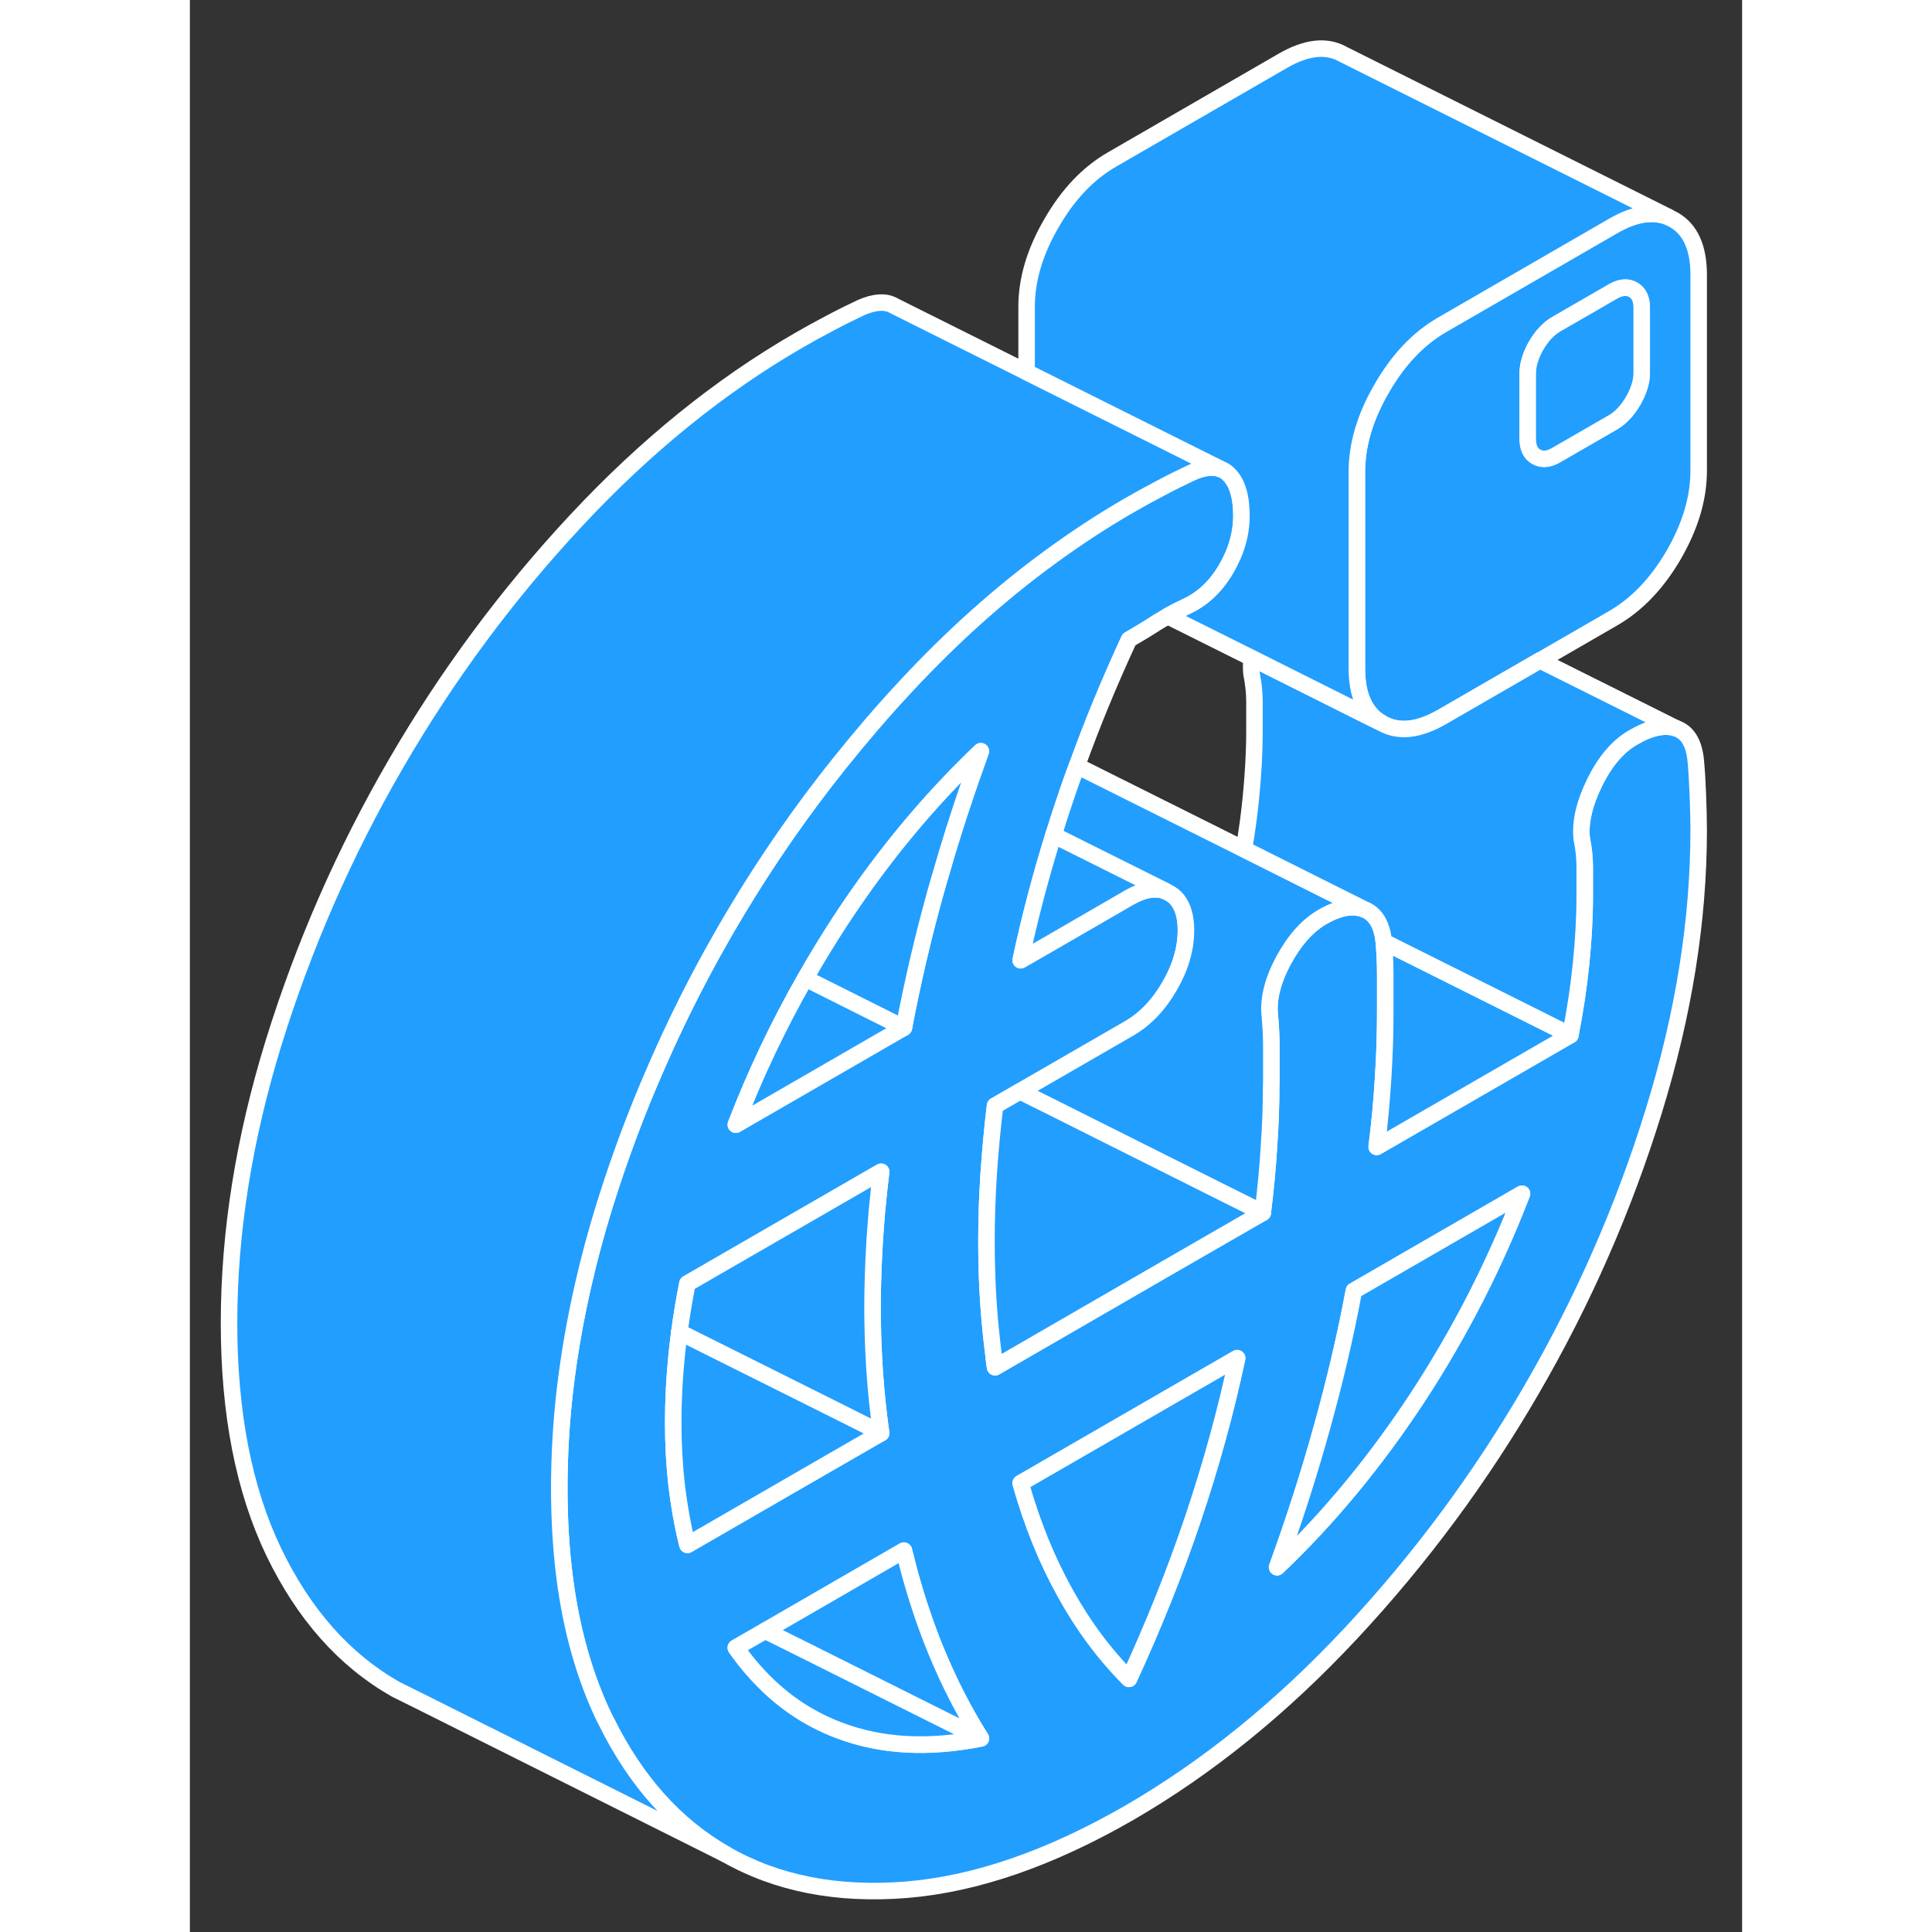 <svg width="48" height="48" viewBox="0 0 94 117" fill="#229EFF" xmlns="http://www.w3.org/2000/svg" stroke-width="1px" stroke-linecap="round" stroke-linejoin="round"><rect x="0" y="0" width="94" height="117" fill="#333333" stroke="none"/><path d="M91.32 48.13C91.29 47.35 91.25 46.65 91.19 46.03C91.08 44.97 90.68 44.33 89.99 44.1C89.3 43.87 88.43 44.06 87.4 44.66C86.48 45.19 85.7 46.1 85.07 47.39C84.44 48.67 84.18 49.81 84.29 50.8C84.41 51.4 84.47 51.96 84.47 52.48V54.27C84.47 55.59 84.39 56.95 84.25 58.35C84.11 59.75 83.89 61.2 83.6 62.68L71.87 69.45C72.05 68.03 72.18 66.64 72.26 65.27C72.35 63.9 72.39 62.56 72.39 61.24V59.11C72.39 58.35 72.36 57.66 72.3 57.03C72.19 55.98 71.79 55.32 71.1 55.06C70.57 54.85 69.95 54.9 69.25 55.19C69.14 55.23 69.03 55.28 68.92 55.34C68.81 55.39 68.71 55.45 68.6 55.51C67.68 56.04 66.89 56.93 66.22 58.17C65.56 59.41 65.29 60.52 65.4 61.51C65.46 62.14 65.49 62.75 65.49 63.34V65.22C65.49 65.42 65.49 65.62 65.48 65.82C65.48 66.94 65.44 68.09 65.36 69.25C65.28 70.62 65.15 72.02 64.97 73.44L59.92 76.35L48.76 82.8C48.72 82.54 48.69 82.27 48.66 82C48.54 81.04 48.44 80.06 48.37 79.06C48.33 78.51 48.3 77.95 48.28 77.39C48.25 76.66 48.24 75.93 48.24 75.18C48.24 73.86 48.28 72.52 48.37 71.15C48.46 69.78 48.59 68.38 48.76 66.96L50.27 66.09L56.87 62.28C57.84 61.72 58.66 60.87 59.32 59.73C59.99 58.58 60.32 57.45 60.32 56.33C60.32 55.69 60.21 55.17 59.99 54.77C59.83 54.47 59.61 54.24 59.32 54.08L59.12 53.98C58.49 53.73 57.74 53.86 56.87 54.36L52.12 57.11L50.31 58.15C50.85 55.62 51.51 53.1 52.3 50.57C52.33 50.48 52.36 50.38 52.39 50.29C52.58 49.67 52.78 49.06 52.99 48.44C53.22 47.75 53.46 47.06 53.72 46.37C54.64 43.82 55.69 41.28 56.87 38.73C57.44 38.4 58.02 38.05 58.59 37.68C58.8 37.55 59.01 37.43 59.21 37.31C59.58 37.1 59.95 36.91 60.32 36.74C61.29 36.3 62.1 35.56 62.73 34.5C63.36 33.44 63.68 32.35 63.68 31.23C63.68 30.34 63.53 29.64 63.24 29.14C63.14 28.98 63.03 28.83 62.9 28.71C62.79 28.6 62.68 28.52 62.55 28.46L62.5 28.44C62.4 28.39 62.29 28.36 62.17 28.34H62.16C61.75 28.27 61.24 28.36 60.66 28.62C60.09 28.89 59.45 29.2 58.76 29.57C58.07 29.93 57.44 30.28 56.87 30.61C55.24 31.55 53.66 32.59 52.1 33.73C49.07 35.94 46.18 38.53 43.41 41.5C42.44 42.54 41.48 43.62 40.58 44.71C40.44 44.87 40.3 45.04 40.17 45.2C37.85 48 35.73 50.95 33.8 54.05C33.34 54.79 32.9 55.53 32.46 56.28C32.38 56.43 32.29 56.57 32.21 56.72C30.74 59.29 29.42 61.92 28.25 64.61C27.03 67.38 25.98 70.21 25.08 73.11C24.6 74.67 24.18 76.22 23.83 77.76C23.33 79.93 22.96 82.08 22.71 84.2C22.48 86.2 22.37 88.17 22.37 90.12C22.37 92.07 22.48 93.86 22.7 95.57C23.11 98.74 23.91 101.54 25.08 103.99C25.12 104.07 25.16 104.15 25.2 104.22C27 107.87 29.41 110.57 32.46 112.3C35.56 114.07 39.21 114.78 43.41 114.44C47.61 114.09 52.09 112.54 56.87 109.79C61.64 107.03 66.12 103.4 70.32 98.9C74.52 94.4 78.17 89.47 81.27 84.12C84.38 78.76 86.84 73.15 88.65 67.29C90.46 61.43 91.37 55.76 91.37 50.28C91.37 49.62 91.35 48.9 91.32 48.13ZM30.13 93.56C29.84 92.41 29.63 91.21 29.48 89.98C29.34 88.74 29.27 87.46 29.27 86.14C29.27 84.82 29.34 83.46 29.48 82.06C29.53 81.61 29.58 81.15 29.64 80.68C29.77 79.72 29.93 78.73 30.13 77.73L41.86 70.96C41.77 71.75 41.68 72.53 41.61 73.3C41.56 73.92 41.51 74.53 41.47 75.14C41.39 76.51 41.34 77.85 41.34 79.17C41.34 79.48 41.34 79.78 41.35 80.09C41.36 81.09 41.41 82.09 41.47 83.06C41.56 84.33 41.69 85.57 41.86 86.79L38.06 88.98L35.67 90.36L30.13 93.56ZM39.36 104.81C37.37 104.07 35.65 102.87 34.2 101.23C33.79 100.78 33.42 100.3 33.06 99.79L34.85 98.76L43.24 93.91C43.35 94.34 43.46 94.77 43.57 95.2C44.03 96.87 44.56 98.46 45.18 99.97C45.96 101.86 46.86 103.63 47.9 105.28C44.73 105.91 41.89 105.76 39.36 104.81ZM47.63 46.25C47.43 46.81 47.23 47.38 47.04 47.94C46.47 49.61 45.95 51.26 45.48 52.91C45.37 53.26 45.28 53.6 45.18 53.94C44.4 56.73 43.76 59.49 43.24 62.23L33.06 68.11C34.24 65.04 35.65 62.08 37.27 59.24C37.93 58.08 38.63 56.93 39.36 55.81C41.37 52.74 43.57 49.94 45.98 47.41C46.6 46.75 47.25 46.11 47.9 45.49C47.81 45.74 47.72 46 47.63 46.25ZM60.75 91.96C59.66 95.2 58.36 98.43 56.87 101.67C55.37 100.16 54.08 98.42 52.99 96.44C51.89 94.46 51 92.26 50.31 89.82L63.42 82.25C62.73 85.49 61.84 88.72 60.75 91.96ZM74.37 84.59C71.84 88.45 69 91.9 65.84 94.91C66.87 92.07 67.78 89.25 68.55 86.46C69.33 83.67 69.98 80.91 70.49 78.17L80.67 72.29C79 76.62 76.9 80.72 74.37 84.59Z" stroke="white" stroke-linejoin="round"/><path d="M43.239 62.23L33.06 68.11C34.24 65.04 35.65 62.08 37.27 59.24L43.239 62.23Z" stroke="white" stroke-linejoin="round"/><path d="M80.67 72.29C79 76.62 76.9 80.72 74.37 84.59C71.84 88.45 69 91.9 65.84 94.91C66.87 92.07 67.78 89.25 68.55 86.46C69.33 83.67 69.98 80.91 70.49 78.17L80.67 72.29Z" stroke="white" stroke-linejoin="round"/><path d="M63.42 82.25C62.73 85.49 61.84 88.72 60.749 91.96C59.66 95.2 58.359 98.43 56.87 101.67C55.37 100.16 54.08 98.42 52.989 96.44C51.889 94.46 51 92.26 50.31 89.82L63.42 82.25Z" stroke="white" stroke-linejoin="round"/><path d="M47.9 45.5C47.809 45.75 47.719 46.01 47.63 46.26C47.429 46.82 47.23 47.39 47.04 47.95C46.47 49.62 45.95 51.27 45.48 52.92C45.37 53.27 45.28 53.61 45.18 53.95C44.4 56.74 43.76 59.5 43.239 62.24L37.27 59.25C37.929 58.09 38.63 56.94 39.359 55.82C41.37 52.75 43.569 49.95 45.98 47.42C46.599 46.76 47.249 46.12 47.9 45.5Z" stroke="white" stroke-linejoin="round"/><path d="M71.1 55.07C70.57 54.86 69.95 54.91 69.249 55.2C69.139 55.24 69.03 55.29 68.92 55.35C68.81 55.4 68.71 55.46 68.6 55.52C67.68 56.05 66.889 56.94 66.219 58.18C65.559 59.42 65.29 60.53 65.4 61.52C65.46 62.15 65.49 62.76 65.49 63.35V65.23C65.49 65.43 65.49 65.63 65.48 65.83C65.48 66.95 65.439 68.1 65.359 69.26C65.279 70.63 65.15 72.03 64.969 73.45L62.38 72.16L57.31 69.62L52.32 67.12L50.27 66.1L56.87 62.29C57.84 61.73 58.66 60.88 59.32 59.74C59.99 58.59 60.32 57.46 60.32 56.34C60.32 55.7 60.209 55.18 59.989 54.78C59.83 54.48 59.61 54.25 59.32 54.09L59.12 53.99L52.389 50.63V50.3C52.58 49.68 52.779 49.07 52.989 48.45C53.219 47.76 53.459 47.07 53.719 46.38L63.83 51.43L69.499 54.27L71.1 55.07Z" stroke="white" stroke-linejoin="round"/><path d="M89.86 13.31L89.52 13.14C88.58 12.77 87.47 12.95 86.19 13.69L75.84 19.67C74.4 20.5 73.18 21.78 72.18 23.52C71.17 25.25 70.67 26.94 70.67 28.59V40.47C70.67 41.53 70.87 42.36 71.29 42.97C71.52 43.32 71.82 43.59 72.18 43.8C73.18 44.38 74.4 44.25 75.84 43.42L81.76 40L86.19 37.44C87.63 36.61 88.85 35.33 89.86 33.6C90.86 31.86 91.37 30.17 91.37 28.52V16.64C91.37 14.99 90.86 13.88 89.86 13.31ZM87.92 22.58C87.92 23.11 87.74 23.67 87.4 24.27C87.05 24.86 86.65 25.29 86.19 25.56L82.74 27.55C82.28 27.82 81.88 27.85 81.53 27.65C81.19 27.46 81.02 27.09 81.02 26.57V22.61C81.02 22.08 81.19 21.52 81.53 20.92C81.88 20.33 82.28 19.9 82.74 19.63L86.19 17.64C86.65 17.38 87.05 17.34 87.4 17.54C87.74 17.73 87.92 18.1 87.92 18.62V22.58Z" stroke="white" stroke-linejoin="round"/><path d="M87.92 18.63V22.59C87.92 23.12 87.74 23.68 87.4 24.28C87.049 24.87 86.65 25.3 86.19 25.57L82.74 27.56C82.279 27.83 81.879 27.86 81.529 27.66C81.189 27.47 81.019 27.1 81.019 26.58V22.62C81.019 22.09 81.189 21.53 81.529 20.93C81.879 20.34 82.279 19.91 82.74 19.64L86.19 17.65C86.65 17.39 87.049 17.35 87.4 17.55C87.74 17.74 87.92 18.11 87.92 18.63Z" stroke="white" stroke-linejoin="round"/><path d="M52.3 50.57L52.39 50.62V50.29C52.36 50.38 52.33 50.48 52.3 50.57Z" stroke="white" stroke-linejoin="round"/><path d="M64.97 73.44L59.92 76.35L48.76 82.8C48.72 82.54 48.69 82.27 48.66 82C48.54 81.04 48.44 80.06 48.37 79.06C48.33 78.51 48.3 77.95 48.28 77.39C48.25 76.66 48.24 75.93 48.24 75.18C48.24 73.86 48.28 72.52 48.37 71.15C48.46 69.78 48.59 68.38 48.76 66.96L50.27 66.09L52.32 67.11L57.31 69.61L62.38 72.15L64.97 73.44Z" stroke="white" stroke-linejoin="round"/><path d="M41.47 83.06C41.56 84.33 41.69 85.57 41.86 86.79L39.45 85.58L30.74 81.23L29.64 80.68C29.77 79.72 29.93 78.73 30.13 77.73L41.86 70.96C41.77 71.75 41.68 72.53 41.61 73.3C41.56 73.92 41.51 74.53 41.47 75.14C41.39 76.51 41.34 77.85 41.34 79.17C41.34 79.48 41.34 79.78 41.35 80.09C41.36 81.09 41.41 82.09 41.47 83.06Z" stroke="white" stroke-linejoin="round"/><path d="M47.9 105.27C44.73 105.9 41.889 105.75 39.359 104.8C37.37 104.06 35.65 102.86 34.2 101.22C33.79 100.77 33.42 100.29 33.06 99.78L34.849 98.75L36.9 99.77L47.9 105.27Z" stroke="white" stroke-linejoin="round"/><path d="M47.9 105.27L36.9 99.77L34.85 98.75L43.24 93.9C43.35 94.33 43.46 94.76 43.57 95.19C44.03 96.86 44.56 98.45 45.18 99.96C45.96 101.85 46.86 103.62 47.9 105.27Z" stroke="white" stroke-linejoin="round"/><path d="M62.5 28.44C62.4 28.39 62.29 28.36 62.17 28.34H62.16C61.75 28.27 61.24 28.36 60.66 28.62C60.09 28.89 59.45 29.2 58.76 29.57C58.07 29.93 57.44 30.28 56.87 30.61C55.24 31.55 53.66 32.59 52.1 33.73C49.07 35.94 46.18 38.53 43.41 41.5C42.44 42.54 41.48 43.62 40.58 44.71C40.44 44.87 40.3 45.04 40.17 45.2C37.85 48 35.73 50.95 33.8 54.05C33.34 54.79 32.9 55.53 32.46 56.28C32.38 56.43 32.29 56.57 32.21 56.72C30.74 59.29 29.42 61.92 28.25 64.61C27.03 67.38 25.98 70.21 25.08 73.11C24.6 74.67 24.18 76.22 23.83 77.76C23.33 79.93 22.96 82.08 22.71 84.2C22.48 86.2 22.37 88.17 22.37 90.12C22.37 92.07 22.48 93.86 22.7 95.57C23.11 98.74 23.91 101.54 25.08 103.99C25.12 104.07 25.16 104.15 25.2 104.22C27 107.87 29.41 110.57 32.46 112.3L13.85 102.99L12.46 102.3C9.35 100.53 6.9 97.76 5.08 93.99C3.27 90.22 2.37 85.59 2.37 80.12C2.37 74.65 3.27 68.97 5.08 63.11C6.9 57.25 9.35 51.64 12.46 46.28C15.56 40.93 19.21 36 23.41 31.5C27.61 27 32.09 23.37 36.87 20.61C37.44 20.28 38.07 19.93 38.76 19.57C39.45 19.2 40.09 18.89 40.66 18.62C41.45 18.28 42.08 18.23 42.57 18.48L42.68 18.54L50.67 22.53L62.5 28.44Z" stroke="white" stroke-linejoin="round"/><path d="M41.859 86.78L38.06 88.97L35.67 90.35L30.13 93.55C29.84 92.4 29.63 91.2 29.48 89.97C29.34 88.73 29.27 87.45 29.27 86.13C29.27 84.81 29.34 83.45 29.48 82.05C29.529 81.6 29.579 81.14 29.64 80.67L30.739 81.22L39.45 85.57L41.859 86.78Z" stroke="white" stroke-linejoin="round"/><path d="M83.6 62.69L71.87 69.46C72.05 68.04 72.18 66.65 72.26 65.28C72.35 63.91 72.39 62.57 72.39 61.25V59.12C72.39 58.36 72.36 57.67 72.3 57.04L83.6 62.69Z" stroke="white" stroke-linejoin="round"/><path d="M89.99 44.1C89.299 43.87 88.43 44.06 87.4 44.66C86.48 45.19 85.7 46.1 85.07 47.39C84.44 48.67 84.18 49.81 84.29 50.8C84.41 51.4 84.469 51.96 84.469 52.48V54.27C84.469 55.59 84.389 56.95 84.249 58.35C84.109 59.75 83.889 61.2 83.6 62.68L72.3 57.03C72.19 55.98 71.79 55.32 71.1 55.06L69.499 54.26L63.83 51.42C64.01 50.38 64.15 49.35 64.249 48.35C64.389 46.95 64.469 45.59 64.469 44.27V42.48C64.469 41.96 64.41 41.4 64.29 40.8C64.26 40.5 64.26 40.18 64.3 39.85L71.269 43.34L72.18 43.79C73.18 44.37 74.4 44.24 75.84 43.41L81.76 39.99L89.99 44.1Z" stroke="white" stroke-linejoin="round"/><path d="M89.52 13.13C88.58 12.76 87.47 12.94 86.19 13.68L75.84 19.66C74.4 20.49 73.18 21.77 72.18 23.51C71.17 25.24 70.67 26.93 70.67 28.58V40.46C70.67 41.52 70.87 42.35 71.29 42.96C71.52 43.31 71.82 43.58 72.18 43.79L71.27 43.34L64.3 39.85L59.21 37.31C59.58 37.1 59.95 36.91 60.32 36.74C61.29 36.3 62.1 35.56 62.73 34.5C63.36 33.44 63.68 32.35 63.68 31.23C63.68 30.34 63.53 29.64 63.24 29.14C63.14 28.98 63.03 28.83 62.9 28.71C62.79 28.6 62.68 28.52 62.55 28.46L62.5 28.44L50.67 22.53V18.58C50.67 16.93 51.17 15.24 52.18 13.51C53.18 11.77 54.4 10.49 55.84 9.66L66.19 3.68C67.63 2.85 68.85 2.72 69.86 3.3L89.52 13.13Z" stroke="white" stroke-linejoin="round"/><path d="M59.12 53.98C58.489 53.73 57.739 53.86 56.87 54.36L52.12 57.11L50.31 58.15C50.85 55.62 51.51 53.1 52.3 50.57L52.389 50.62L59.12 53.98Z" stroke="white" stroke-linejoin="round"/></svg>